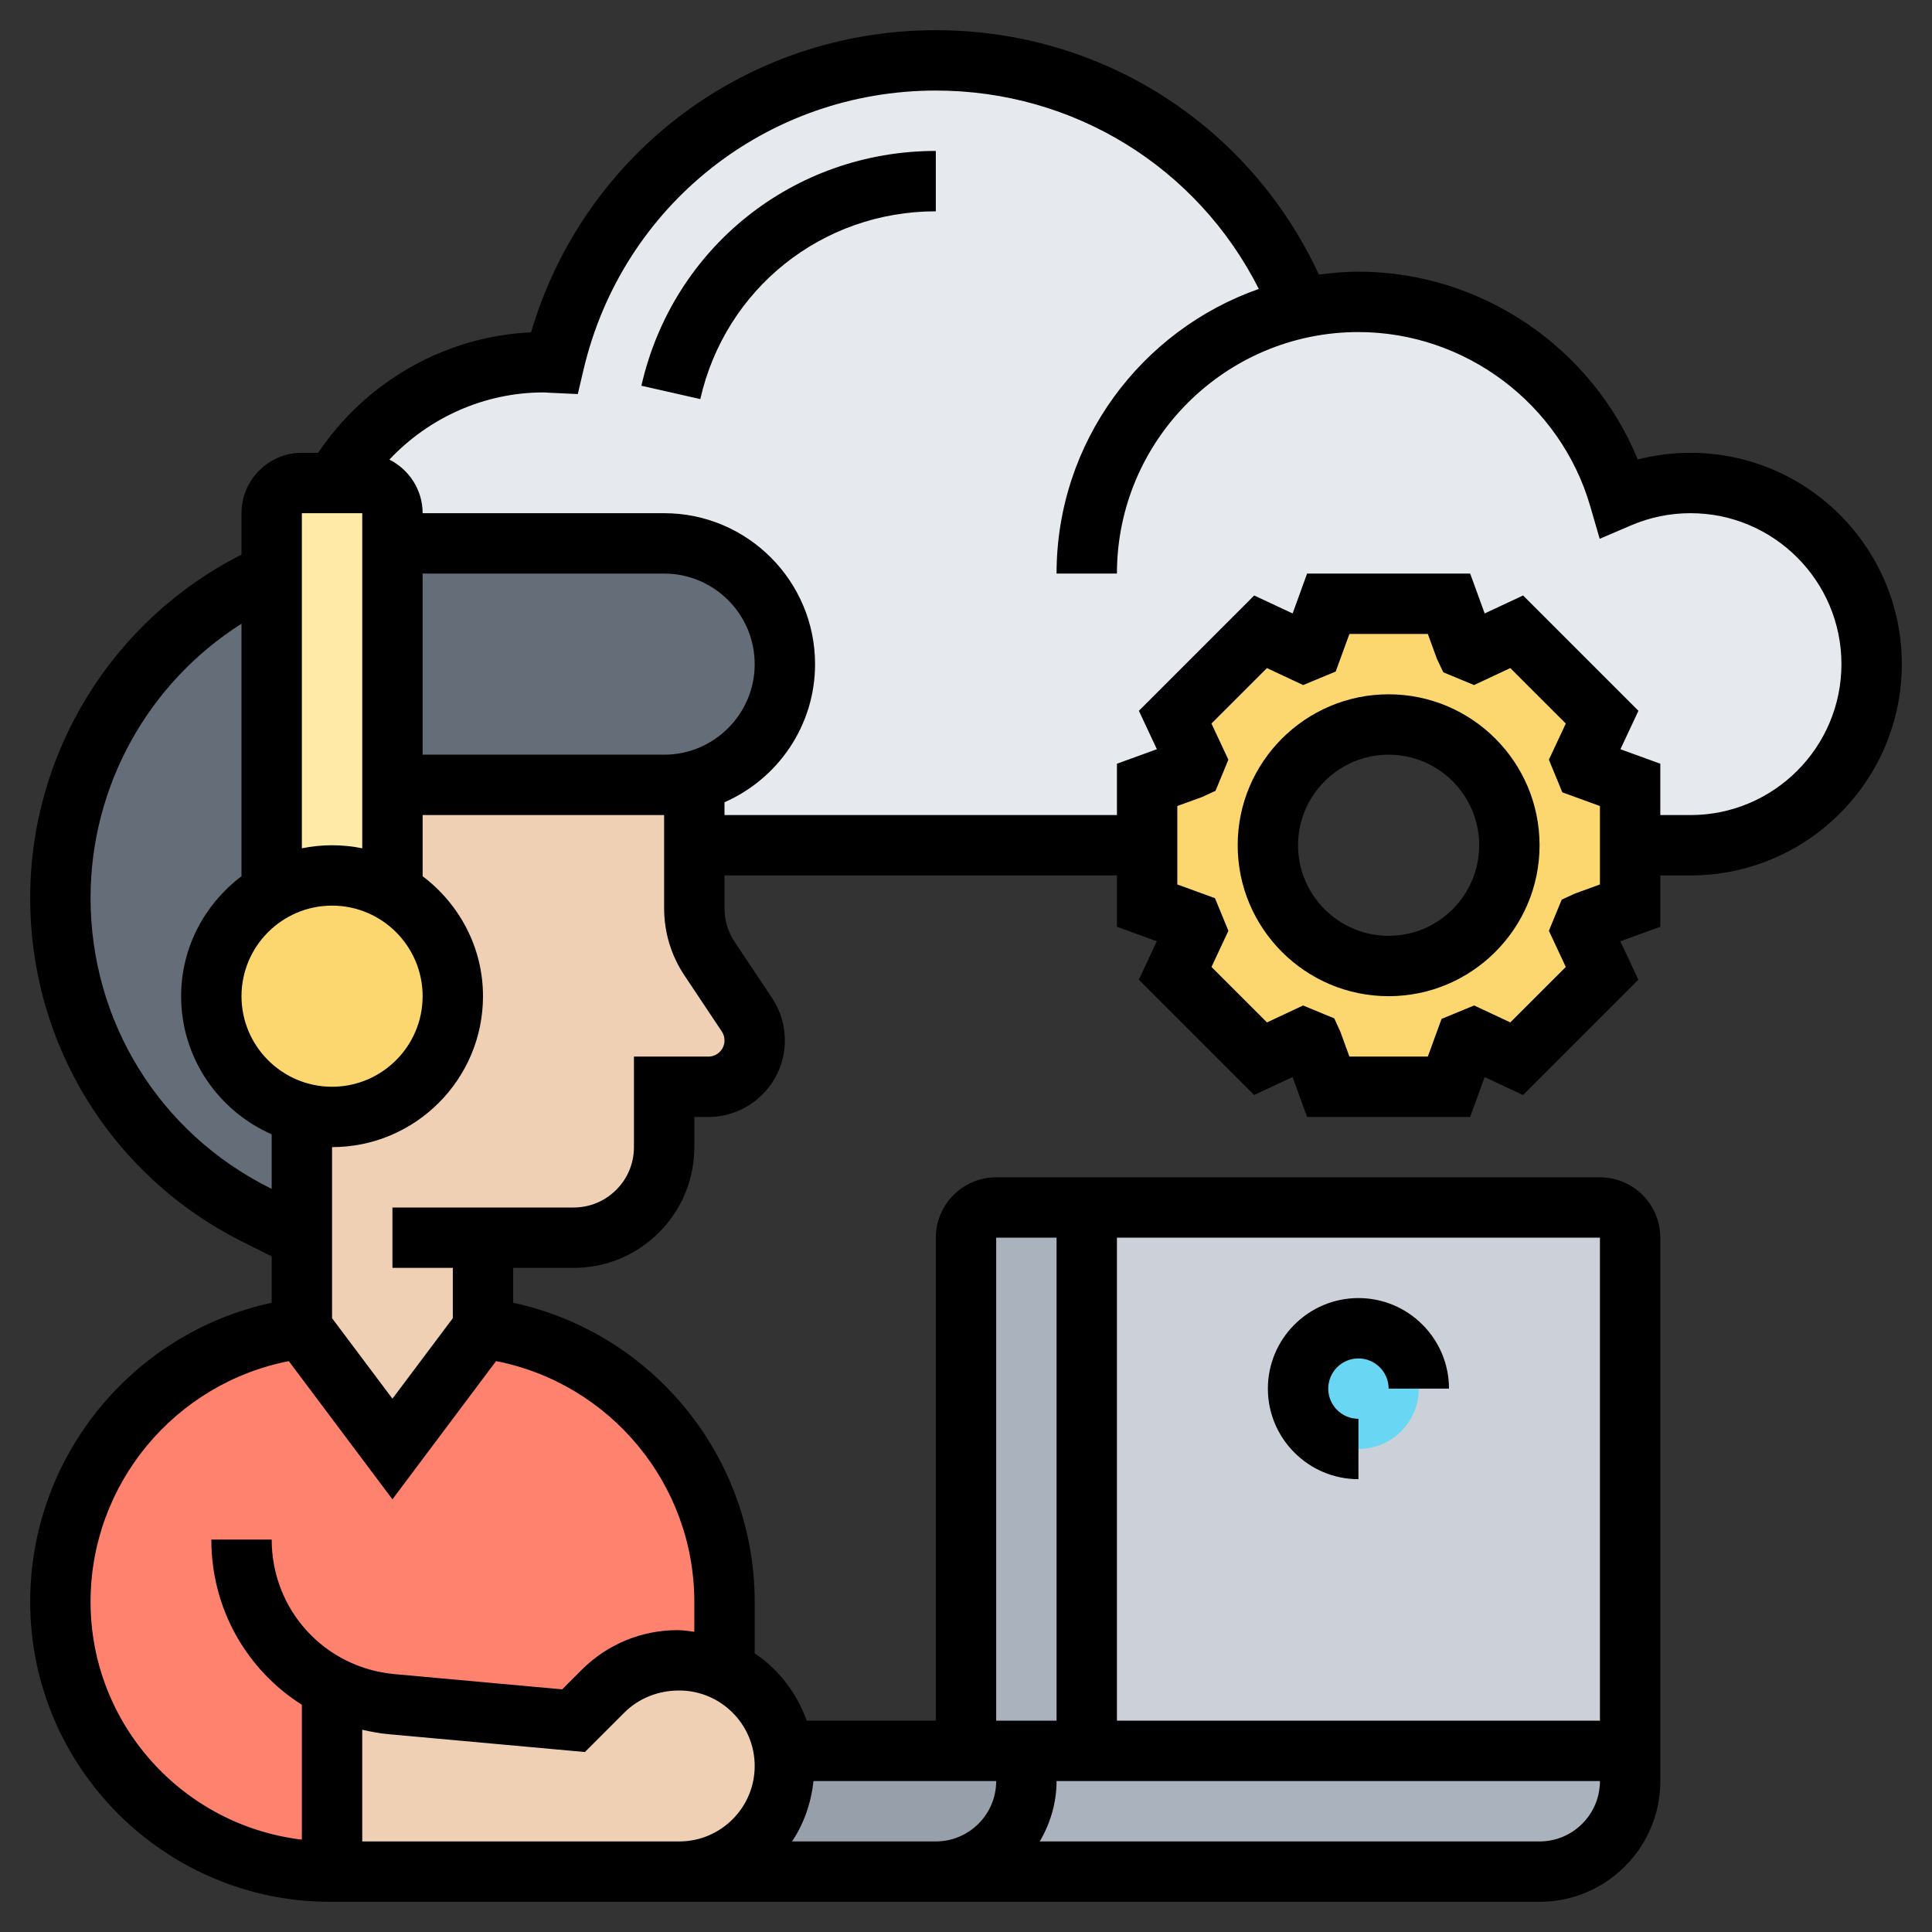 <svg id="Layer_5" enable-background="new 0 0 64 64" height="512" viewBox="0 0 64 64" width="512" xmlns="http://www.w3.org/2000/svg"><rect x="0" y="0" width="64" height="64" fill="#333333" stroke="none"/><g><g><g><path d="m50.24 20.93-1.42.66c-.09-.04-.19-.07-.28-.11l-.54-1.48h-4l-.54 1.48c-.09.04-.19.07-.28.11l-1.42-.66-2.83 2.83.66 1.42c-.04.09-.07.19-.11.28l-1.48.54v2h-15v-2.13c.71-.18 1.33-.54 1.83-1.04.72-.73 1.17-1.73 1.17-2.83 0-2.21-1.79-4-4-4h-8.26c-.25 0-.49.01-.74.02v-1.02c0-.55-.45-1-1-1h-.93c1.38-2.39 3.97-4 6.93-4 .12 0 .24.01.36.02 1.35-5.74 6.49-10.02 12.64-10.02 5.49 0 10.18 3.4 12.09 8.2.61-.13 1.25-.2 1.91-.2 4.1 0 7.55 2.74 8.64 6.48.72-.31 1.52-.48 2.36-.48 3.31 0 6 2.69 6 6s-2.69 6-6 6h-2v-2l-1.48-.54c-.04-.09-.07-.19-.11-.28l.66-1.42z" fill="#e6e9ed"/></g><g><path d="m54 30-1.48.54c-.04.09-.07.19-.11.28l.66 1.42-2.83 2.83-1.42-.66c-.09.04-.19.07-.28.11l-.54 1.48h-4l-.54-1.48c-.09-.04-.19-.07-.28-.11l-1.42.66-2.83-2.83.66-1.42c-.04-.09-.07-.19-.11-.28l-1.48-.54v-2-2l1.48-.54c.04-.09.07-.19.11-.28l-.66-1.42 2.83-2.83 1.42.66c.09-.04.19-.07.28-.11l.54-1.48h4l.54 1.48c.09.04.19.07.28.11l1.42-.66 2.83 2.83-.66 1.42c.04.09.07.19.11.28l1.48.54v2zm-4-2c0-2.21-1.79-4-4-4s-4 1.79-4 4 1.79 4 4 4 4-1.79 4-4z" fill="#fcd770"/></g><g><path d="m34 58v1c0 1.66-1.34 3-3 3h-8.5c1.93 0 3.5-1.57 3.5-3.5 0-.17-.01-.34-.04-.5h6.04z" fill="#969faa"/></g><g><path d="m36 58h18v1c0 1.66-1.34 3-3 3h-20c1.66 0 3-1.34 3-3v-1z" fill="#aab2bd"/></g><g><path d="m36 40v18h-2-2v-17c0-.55.45-1 1-1z" fill="#aab2bd"/></g><g><path d="m54 41v17h-18v-18h17c.55 0 1 .45 1 1z" fill="#ccd1d9"/></g><g><circle cx="45" cy="46" fill="#69d6f4" r="2"/></g><g><path d="m24 53.06v2.28c-.45-.22-.96-.34-1.5-.34h-.05c-.93 0-1.82.37-2.48 1.03l-.97.97-6.02-.55c-.71-.07-1.38-.26-1.98-.57v6.12h-.06c-2.47 0-4.7-1-6.32-2.62s-2.62-3.85-2.62-6.32c0-2.3.86-4.42 2.29-6.04s3.43-2.74 5.71-3.02l3 4 3-4c2.28.28 4.28 1.4 5.71 3.02s2.29 3.74 2.29 6.04z" fill="#ff826e"/></g><g><path d="m22 18c2.21 0 4 1.79 4 4 0 1.1-.45 2.1-1.17 2.83-.5.5-1.12.86-1.83 1.04-.32.09-.65.13-1 .13h-9v-7.98c.25-.01.49-.02.74-.02z" fill="#656d78"/></g><g><path d="m10 36.87v4.13l-1.51-.75c-3.98-1.99-6.49-6.06-6.49-10.51 0-2.4.72-4.62 1.96-6.48 1.23-1.86 2.98-3.35 5.04-4.26v10.54c-1.2.69-2 1.98-2 3.46 0 1.86 1.27 3.43 3 3.87z" fill="#656d78"/></g><g><path d="m13 26v3.54c-.59-.34-1.27-.54-2-.54s-1.41.2-2 .54v-10.54-2c0-.55.45-1 1-1h1.07.93c.55 0 1 .45 1 1v1.02z" fill="#ffeaa7"/></g><g><path d="m13 29.54c1.2.69 2 1.98 2 3.46 0 2.21-1.79 4-4 4-.35 0-.68-.04-1-.13-1.73-.44-3-2.01-3-3.87 0-1.48.8-2.77 2-3.46.59-.34 1.27-.54 2-.54s1.41.2 2 .54z" fill="#fcd770"/></g><g><path d="m22.5 55c.54 0 1.05.12 1.5.34.36.17.69.41.97.69.53.52.88 1.21.99 1.97.03.16.04.33.04.5 0 1.93-1.57 3.5-3.5 3.5h-.5-11v-6.12c.6.31 1.27.5 1.98.57l6.02.55.97-.97c.66-.66 1.55-1.03 2.48-1.03z" fill="#f0d0b4"/></g><g><path d="m23 28v2.09c0 .59.18 1.17.5 1.67l1.24 1.85c.17.26.26.55.26.85 0 .85-.69 1.54-1.54 1.54h-1.46v2c0 1.66-1.34 3-3 3h-3v3l-3 4-3-4v-3-4.13c.32.09.65.13 1 .13 2.21 0 4-1.79 4-4 0-1.48-.8-2.77-2-3.46v-3.54h9c.35 0 .68-.04 1-.13z" fill="#f0d0b4"/></g></g><g><path d="m56 15c-.595 0-1.179.074-1.747.221-1.519-3.71-5.187-6.221-9.253-6.221-.445 0-.88.039-1.31.096-2.292-4.942-7.185-8.096-12.69-8.096-6.253 0-11.656 4.077-13.409 10.009-2.847.131-5.466 1.629-7.053 3.991h-.538c-1.103 0-2 .897-2 2v1.373c-4.271 2.16-7 6.549-7 11.371 0 4.857 2.699 9.225 7.044 11.397l.956.478v1.537c-4.618.993-8 5.105-8 9.906 0 5.48 4.458 9.938 9.938 9.938h11.062.5 28.5c2.206 0 4-1.794 4-4v-18c0-1.103-.897-2-2-2h-20c-1.103 0-2 .897-2 2v16h-4.277c-.326-.913-.925-1.698-1.723-2.232v-1.706c0-4.801-3.382-8.913-8-9.906v-1.156h1.999.003c1.067 0 2.071-.416 2.826-1.171.756-.756 1.172-1.761 1.172-2.829v-.999h.465c1.397 0 2.535-1.138 2.535-2.536 0-.502-.147-.988-.426-1.406l-1.238-1.857c-.22-.331-.336-.715-.336-1.11v-1.092h13v1.701l1.321.48-.596 1.273 3.82 3.82 1.273-.596.481 1.322h5.402l.479-1.321 1.273.596 3.82-3.82-.596-1.273 1.323-.481v-1.701h1c3.859 0 7-3.14 7-7s-3.141-7-7-7zm-44 2v11.101c-.323-.066-.658-.101-1-.101s-.677.035-1 .101v-11.101zm10 8h-8v-6h8c1.654 0 3 1.346 3 3s-1.346 3-3 3zm-14 8c0-1.654 1.346-3 3-3s3 1.346 3 3-1.346 3-3 3-3-1.346-3-3zm.938 6.352c-3.663-1.831-5.938-5.513-5.938-9.609 0-3.716 1.92-7.131 5-9.081v8.364c-1.207.913-2 2.347-2 3.974 0 2.045 1.237 3.802 3 4.576v1.806zm13.062 21.648h-10v-3.7c.29.067.584.122.889.149l6.487.589 1.306-1.306c.465-.465 1.11-.732 1.818-.732 1.379 0 2.5 1.121 2.5 2.5s-1.121 2.5-2.5 2.5zm4.238 0c.391-.583.629-1.268.711-2h6.051c0 1.103-.897 2-2 2zm24.762 0h-16.556c.344-.591.556-1.268.556-2h18c0 1.103-.897 2-2 2zm2-4h-16v-16h16zm-20-16h2v16h-2zm-10 12.063v.992c-.182-.022-.361-.055-.55-.055-1.202 0-2.333.468-3.183 1.318l-.644.644-5.554-.505c-2.319-.211-4.069-2.127-4.069-4.457h-2c0 2.302 1.182 4.324 3 5.473v4.467c-3.936-.466-7-3.818-7-7.877 0-3.903 2.787-7.232 6.567-7.974l3.433 4.578 3.433-4.579c3.78.742 6.567 4.072 6.567 7.975zm.465-18.062h-2.465v2.999c0 .534-.208 1.037-.586 1.415-.378.377-.879.585-1.413.585h-.001-6v2h2v1.667l-2 2.666-2-2.666v-5.667c2.757 0 5-2.243 5-5 0-1.627-.793-3.061-2-3.974v-2.026h8v3.092c0 .792.232 1.559.672 2.219l1.238 1.857c.059.088.09.19.09.297 0 .296-.24.536-.535.536zm29.535-5.702-.823.299-.443.204-.425 1.031.56 1.198-1.838 1.837-1.198-.561-1.08.446-.454 1.247h-2.598l-.3-.823-.202-.442-1.031-.427-1.198.561-1.838-1.837.56-1.198-.445-1.081-1.247-.454v-2.599l.823-.299.443-.204.425-1.031-.56-1.198 1.838-1.837 1.201.562 1.077-.447.454-1.246h2.598l.3.823.212.447 1.019.423 1.201-.562 1.838 1.837-.56 1.198.445 1.081 1.246.454zm3-2.299h-1v-1.701l-1.321-.48.596-1.273-3.82-3.82-1.273.595-.481-1.321h-5.402l-.479 1.321-1.273-.595-3.82 3.82.596 1.273-1.323.48v1.701h-13v-.424c1.763-.774 3-2.531 3-4.576 0-2.757-2.243-5-5-5h-8c0-.778-.451-1.445-1.1-1.776 1.31-1.393 3.15-2.224 5.1-2.224.054 0 .106.004.159.008l.981.046.19-.807c1.281-5.445 6.079-9.247 11.67-9.247 4.58 0 8.667 2.547 10.7 6.571-3.895 1.368-6.7 5.072-6.7 9.429h2c0-4.411 3.589-8 8-8 3.533 0 6.689 2.37 7.677 5.764l.315 1.085 1.038-.445c.626-.268 1.288-.404 1.97-.404 2.757 0 5 2.243 5 5s-2.243 5-5 5z"/><path d="m46 23c-2.757 0-5 2.243-5 5s2.243 5 5 5 5-2.243 5-5-2.243-5-5-5zm0 8c-1.654 0-3-1.346-3-3s1.346-3 3-3 3 1.346 3 3-1.346 3-3 3z"/><path d="m45 49v-2c-.552 0-1-.448-1-1s.448-1 1-1 1 .448 1 1h2c0-1.654-1.346-3-3-3s-3 1.346-3 3 1.346 3 3 3z"/><path d="m21.247 12.778 1.951.443c.831-3.662 4.04-6.221 7.802-6.221v-2c-4.702 0-8.713 3.199-9.753 7.778z"/></g></g></svg>
